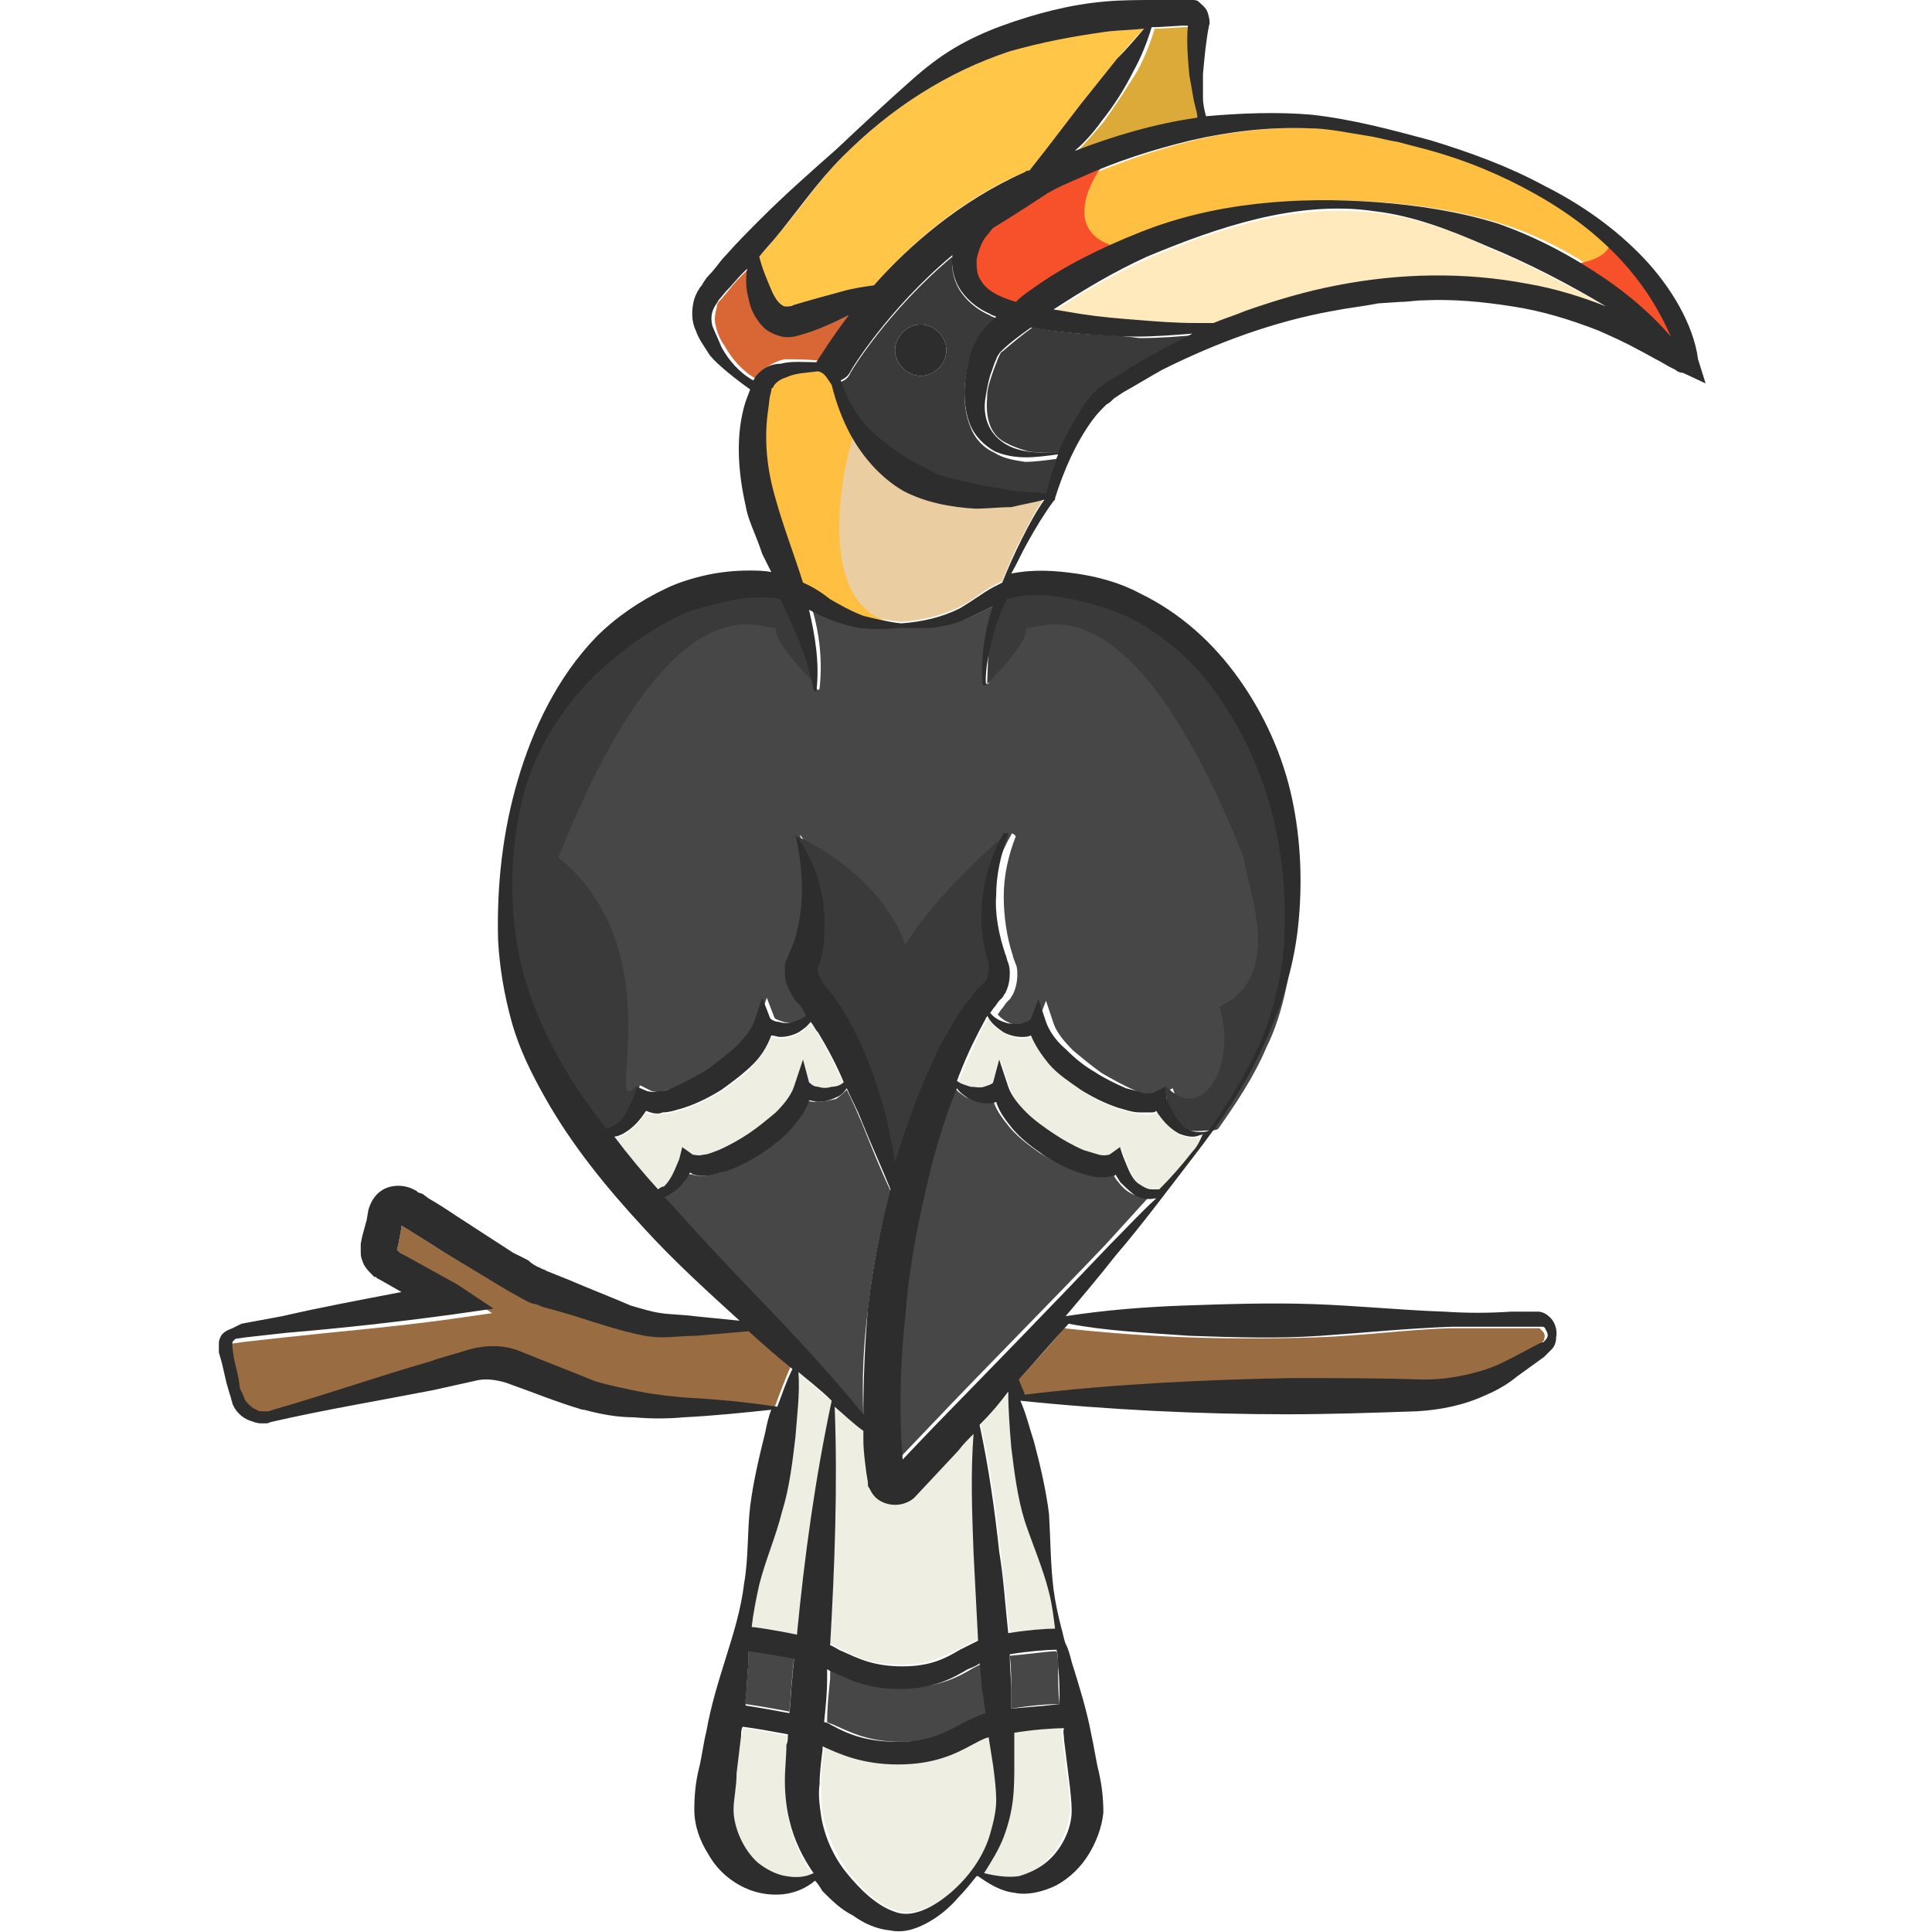 <?xml version="1.0" encoding="utf-8"?>
<!-- Generator: Adobe Illustrator 23.0.0, SVG Export Plug-In . SVG Version: 6.00 Build 0)  -->
<svg version="1.1" id="Layer_1" xmlns="http://www.w3.org/2000/svg" xmlns:xlink="http://www.w3.org/1999/xlink" x="0px" y="0px"
	 viewBox="0 0 128 128" 
width="128" height="128"
style="enable-background:new 0 0 128 128;" xml:space="preserve">
<style type="text/css">
	.st0{fill:#996C42;}
	.st1{fill:#474747;}
	.st2{fill:#EEEEE2;}
	.st3{fill:#E5B77A;}
	.st4{fill:#FFC648;}
	.st5{fill:#DBAA39;}
	.st6{fill:#D96736;}
	.st7{fill:#3A3A3A;}
	.st8{fill:#FFEABD;}
	.st9{fill:#EBCDA2;}
	.st10{fill:#FFBF40;}
	.st11{fill:#F7512B;}
	.st12{fill:#2D2D2D;}
</style>
<g>
	<path class="st0" d="M52.4,90.5c-1-0.8-1.9-1.7-2.9-2.5c-1.2,0.1-2.3,0.2-3.5,0.3c-0.8,0-1.4,0.1-2.3,0.1c-0.8,0-1.6-0.1-2.4-0.4
		c-1.4-0.4-2.8-0.8-4.3-1.3l-1.1-0.3l-0.5-0.2c-0.2-0.1-0.4-0.1-0.6-0.2c-0.4-0.2-0.8-0.3-1.1-0.6l-1-0.6L29,82.7
		c-0.6-0.4-1.3-0.8-1.9-1.2l-0.5-0.3l0,0.1l-0.2,1.1l-0.1,0.4l0.2,0.2l3.7,2.4l2.4,1.6l-2.8,0.4c-3.6,0.5-7.2,0.8-10.9,1.2l-2.7,0.3
		l-0.7,0.1c-0.1,0-0.2,0.1-0.2,0.2c0,0,0,0.1,0,0.1c0,0,0,0.1,0,0.1l0,0.2l0.1,0.7c0.1,0.4,0.2,0.9,0.3,1.3l0.1,0.7l0.1,0.3
		c0,0.1,0,0.2,0.1,0.3c0.1,0.3,0.4,0.6,0.8,0.7c0.2,0.1,0.4,0.1,0.5,0.1c0.1,0,0.2,0,0.3,0l0.3-0.1c3.5-0.9,7-2.1,10.4-3.2
		c0.9-0.3,1.7-0.5,2.6-0.8c1.1-0.3,2.2-0.2,3.3,0.1c1.7,0.7,3.4,1.3,5,2c1,0.3,2,0.5,3,0.7c1,0.2,2.1,0.3,3.1,0.4c2,0.1,4,0.3,6,0.5
		C51.7,92.2,52,91.4,52.4,90.5z"/>
	<path class="st1" d="M55.2,110.7c-0.1,0-0.2-0.1-0.2-0.1c0,0.2,0,0.4,0,0.6c-0.1,1-0.2,1.9-0.2,2.9c0.2,0.1,0.3,0.1,0.5,0.2
		c1.1,0.5,2.3,1.1,4.4,1.1c2,0,3.1-0.6,4.2-1.2c0.5-0.3,1-0.5,1.6-0.7c-0.1-0.4-0.1-0.8-0.2-1.3c-0.1-0.7-0.2-1.4-0.2-2
		c-0.2,0.1-0.4,0.2-0.6,0.3c-1,0.6-2.3,1.3-4.5,1.3C57.6,111.9,56.3,111.2,55.2,110.7z"/>
	<path class="st2" d="M63.5,96l-2.9,3.1c-0.3,0.3-0.8,0.5-1.3,0.5c-0.5,0-0.9-0.2-1.3-0.5c-0.2-0.2-0.3-0.4-0.4-0.6
		c0-0.1-0.1-0.2-0.1-0.3l0-0.1l-0.1-0.6c-0.1-0.7-0.2-1.4-0.2-2.2c0-0.2,0-0.4,0-0.6c-0.6-0.5-1.2-1.1-1.9-1.6
		c0.1,5.3,0,10.6-0.3,15.8c0.3,0.1,0.5,0.3,0.8,0.4c1,0.5,2,1,4,1c1.8,0,2.8-0.6,3.8-1.1c0.4-0.2,0.8-0.4,1.2-0.6
		c-0.1-1.9-0.2-3.8-0.3-5.8c-0.1-2.7-0.1-5.3,0-8C64.1,95.3,63.8,95.6,63.5,96z"/>
	<path class="st2" d="M52,118.1c0-0.9,0.1-1.6,0.1-2.4c0-0.2,0-0.5,0.1-0.7c-1-0.2-2.2-0.4-3-0.5c0,0.2,0,0.4-0.1,0.6l-0.3,2.5
		c-0.1,0.8-0.2,1.7-0.2,2.4c0,1.2,0.6,2.6,1.6,3.5c0.5,0.5,1.1,0.8,1.9,0.9c0.6,0.1,1.2,0.1,1.8-0.1c-0.8-1.1-1.3-2.3-1.6-3.5
		C52.1,119.9,52,119,52,118.1z"/>
	<path class="st2" d="M52.9,90.9c0,1.4-0.1,2.9-0.2,4.3c-0.2,1.7-0.4,3.3-0.9,5c-0.5,1.6-1.1,3.2-1.5,4.8c-0.2,0.9-0.4,1.9-0.5,2.8
		c0,0,0.1,0,0.1,0c0.1,0,1.5,0.2,2.9,0.5c0.6-5.2,1.3-10.4,2.3-15.5C54.3,92.2,53.6,91.6,52.9,90.9z"/>
	<path class="st3" d="M78.7,1.5C78.7,1.5,78.7,1.5,78.7,1.5C78.7,1.6,78.7,1.5,78.7,1.5z"/>
	<path class="st4" d="M51.8,20.2c0.1,0.1,0.2,0.1,0.3,0.1c0.1,0,0.2,0,0.5-0.1c1-0.3,2.1-0.6,3.2-0.9c0.7-0.2,1.4-0.3,2.1-0.4
		c2.3-2.6,5.7-5.7,10-7.5c0.1,0,0.2-0.1,0.3-0.1c0.4-0.5,0.7-0.9,1.1-1.4l2.3-3c0.8-1,1.6-2,2.4-3c0.6-0.7,1.2-1.4,1.8-2
		C74.9,2,74.1,2,73.3,2.1c-2.2,0.2-4.3,0.6-6.4,1.3c-2.1,0.7-4,1.6-5.9,2.8c-1.9,1.2-3.6,2.6-5.2,4.2c-1.6,1.6-2.8,3.5-4.3,5.2
		c-0.4,0.5-0.8,1-1.3,1.4c0.3,0.8,0.5,1.6,0.8,2.2C51.3,19.7,51.6,20.1,51.8,20.2z"/>
	<path class="st5" d="M73.1,8.1c-0.6,0.7-1.2,1.4-1.8,2c2.6-1.1,5.3-1.8,8.1-2.2c0.1,0-0.1-0.8-0.2-1.1c-0.2-0.6-0.3-1.1-0.3-1.7
		c-0.1-1.1-0.2-2.2-0.1-3.3l-0.4,0l-1.7,0.1c-0.1,0-0.1,0-0.2,0c-0.3,1-0.7,2-1.2,2.9C74.6,5.9,73.9,7,73.1,8.1z"/>
	<path class="st2" d="M66.1,119.2c0-0.8-0.1-1.5-0.2-2.3c-0.1-0.6-0.2-1.3-0.3-1.9c-0.3,0.1-0.7,0.3-1.1,0.5
		c-1.1,0.6-2.5,1.3-4.9,1.3c-2.5,0-3.9-0.7-5-1.2c0,0.1,0,0.1,0,0.2c-0.1,0.8-0.2,1.6-0.2,2.3c0,0.7,0,1.4,0.1,2.1
		c0.3,1.4,0.9,2.7,1.7,3.8c0.9,1.1,2,2.3,3.3,2.6c1.2,0.4,2.7-0.5,3.8-1.5c1.1-1,2-2.3,2.5-3.8C65.9,120.7,66,120,66.1,119.2z"/>
	<path class="st6" d="M54.3,23.9c0-0.1,0-0.1,0.1-0.2c0.1-0.1,0.8-1.3,2.1-3c0,0-0.1,0-0.1,0.1c-1,0.5-2.1,1-3.2,1.3
		c-0.3,0.1-0.8,0.2-1.2,0.1c-0.4-0.1-0.9-0.3-1.2-0.6c-0.7-0.6-0.9-1.3-1-1.9c-0.1-0.7-0.2-1.4-0.1-2c-0.1,0.1-0.2,0.2-0.3,0.3
		c-0.4,0.4-0.8,0.8-1.1,1.2l-0.5,0.6c-0.2,0.2-0.3,0.3-0.3,0.5c-0.1,0.4-0.2,0.8-0.1,1.2c0.1,0.5,0.3,1,0.6,1.4
		c0.5,0.9,1.2,1.7,2.1,2.2c0.1-0.1,0.1-0.2,0.2-0.3c0.5-0.6,1.2-0.9,1.7-1C52.7,23.8,53.5,23.8,54.3,23.9z"/>
	<path class="st2" d="M45.2,76.1l0.7,0.5c0.1,0,0.3,0.1,0.7,0c0.3-0.1,0.7-0.2,1-0.3c0.7-0.3,1.4-0.7,2-1.1c0.6-0.4,1.3-0.9,1.8-1.4
		c0.5-0.5,1-1.1,1.2-1.7l0.6-1.8l0.4,1.5c0,0.1,0.3,0.2,0.6,0.3c0.3,0.1,0.6,0,0.9,0c0.3,0,0.5-0.2,0.8-0.3
		c-0.5-1.1-1.1-2.2-1.7-3.3c-0.1-0.3-0.3-0.5-0.5-0.7c-0.2,0.3-0.5,0.5-0.8,0.7c-0.4,0.2-0.8,0.3-1.2,0.3c-0.2,0-0.4,0-0.6-0.1
		c-0.3,0.7-0.7,1.3-1.2,1.9c-0.6,0.7-1.4,1.2-2.1,1.7c-0.8,0.5-1.6,0.9-2.5,1.2c-0.4,0.1-0.9,0.3-1.4,0.3c-0.3,0-0.5,0-0.8,0
		c-0.1,0-0.2,0-0.3-0.1c-0.4,0.6-0.8,1.1-1.5,1.5c-0.2,0.1-0.4,0.1-0.6,0.2c0.9,1.2,1.9,2.3,2.9,3.5c0.2-0.1,0.3-0.2,0.4-0.3
		c0.5-0.4,0.7-1.1,1-1.8L45.2,76.1z"/>
	<path class="st1" d="M57.2,93.8c-0.1-2.4,0-4.7,0.3-7c0.3-2.7,0.8-5.3,1.5-7.9c-0.7-1.5-1.3-3-1.9-4.5c-0.3-0.7-0.6-1.4-1-2.2
		c-0.2,0.2-0.4,0.4-0.7,0.6C55,72.9,54.6,73,54.1,73c-0.2,0-0.4,0-0.6-0.1c-0.2,0.7-0.7,1.3-1.1,1.8c-0.6,0.7-1.3,1.2-2,1.7
		c-0.7,0.5-1.5,0.9-2.4,1.2c-0.4,0.1-0.9,0.3-1.4,0.3c-0.3,0-0.5,0-0.8-0.1c-0.1,0-0.2,0-0.2-0.1c-0.1,0.2-0.2,0.3-0.3,0.5
		c-0.3,0.3-0.6,0.6-1,0.9c-0.1,0.1-0.3,0.1-0.4,0.2c0.1,0.1,0.3,0.3,0.4,0.4c2.3,2.6,4.8,5.1,7.2,7.7C53.5,89.5,55.4,91.6,57.2,93.8
		z"/>
	<path class="st1" d="M52.5,111c0-0.4,0.1-0.8,0.1-1.2c-1.4-0.3-2.9-0.5-3-0.5c0,0,0,0,0,0c0,0.2,0,0.5,0,0.7
		c-0.1,0.8-0.1,1.7-0.2,2.5c0,0.1,0,0.3,0,0.4c0.7,0.1,1.9,0.3,2.9,0.5C52.4,112.6,52.4,111.8,52.5,111z"/>
	<path class="st7" d="M71.5,22.1c-1-0.1-2.1-0.2-3.1-0.4c-0.7,0.5-1.3,1-2,1.6c-0.1,0-0.2,0.3-0.3,0.5c-0.1,0.3-0.2,0.5-0.3,0.8
		c-0.2,0.6-0.4,1.1-0.4,1.7c-0.1,1.2,0.1,2.3,1,2.9c0.5,0.3,1,0.5,1.7,0.7c0.5,0.1,1.5,0.1,2.1,0.1c0.4-1,0.9-2,1.6-2.9
		c0.3-0.5,0.7-0.9,1.1-1.3c0.2-0.2,0.5-0.4,0.7-0.5l0.7-0.4c0.9-0.6,1.8-1.1,2.7-1.6c0.7-0.4,1.5-0.8,2.2-1.1
		c-1.2,0.1-2.4,0.2-3.7,0.2C74.1,22.2,72.8,22.2,71.5,22.1z"/>
	<path class="st8" d="M91.2,14.1c-2.6-0.3-5.2-0.1-7.8,0.5c-2.5,0.6-5,1.5-7.3,2.5c-2.2,1-4.3,2.2-6.2,3.5c0.6,0.1,1.2,0.2,1.8,0.3
		c1.3,0.2,2.5,0.3,3.8,0.4c1.3,0.1,2.5,0.2,3.8,0.2c0.4,0,0.8,0,1.2,0c0.7-0.3,1.4-0.6,2.1-0.8c2-0.7,4-1.3,6.1-1.7
		c4.1-0.8,8.4-0.9,12.6-0.1c1.8,0.3,3.7,0.9,5.4,1.6c-2.6-1.5-5.2-2.9-7.9-4C96.3,15.3,93.8,14.4,91.2,14.1z"/>
	<path class="st7" d="M65.9,30c-0.7-0.3-1.3-0.9-1.6-1.7c-0.3-0.7-0.4-1.5-0.4-2.2c0-0.7,0.1-1.4,0.3-2.1c0.1-0.3,0.2-0.7,0.3-1
		c0.2-0.3,0.3-0.7,0.7-1.1c0.3-0.3,0.6-0.5,0.8-0.8c-0.1-0.1-0.3-0.1-0.4-0.2c-0.7-0.3-1.4-0.8-1.9-1.5c-0.5-0.7-0.7-1.6-0.6-2.4
		c-4.3,3.6-6.8,7.7-6.8,7.8c-0.1,0.2-0.3,0.4-0.6,0.5c0.3,1.1,0.8,2.1,1.6,2.9c1,1.1,2.1,2,3.4,2.6c0.3,0.1,0.6,0.3,1,0.5
		c0.3,0.2,0.7,0.2,1,0.4c0.7,0.3,1.4,0.4,2.1,0.5c0.4,0.1,0.7,0.1,1.1,0.2l1.1,0.2c0.8,0,1.5,0.1,2.3,0.2c0.2-0.8,0.4-1.6,0.7-2.4
		c-0.7,0.1-1.5,0.2-2.1,0.2C67.3,30.5,66.5,30.4,65.9,30z M61,24.9c-0.9,0-1.7-0.8-1.7-1.7c0-0.9,0.8-1.7,1.7-1.7s1.7,0.8,1.7,1.7
		C62.7,24.1,61.9,24.9,61,24.9z"/>
	<path class="st9" d="M64.6,33.5c-1.6-0.1-3.3-0.4-4.8-1.2c-1.5-0.8-2.7-2.1-3.4-3.6c-0.6-1.1-1-2.2-1.3-3.4
		c-0.4-0.6-0.5-0.8-0.9-0.9c-0.7,0-1.5,0.1-2.1,0.4c-0.5,0.2-0.8,0.4-0.9,0.7c0,0.1,0,0.1-0.1,0.2L51,26.2L50.9,27
		c-0.4,2-0.1,4,0.5,6c0.5,1.8,1.2,3.6,1.8,5.5c0.7,0.3,1.2,0.7,1.8,1.1c0.7,0.5,1.4,0.9,2.2,1.1c0.8,0.3,1.7,0.4,2.5,0.5
		c1.4-0.1,2.7-0.4,3.9-1c0.6-0.3,1.1-0.7,1.7-1.1c0.3-0.2,0.7-0.4,1.1-0.6c0.4-1,0.8-2,1.3-2.9c0.5-1,1-1.9,1.6-2.8
		c-0.7,0.2-1.5,0.4-2.2,0.5C66.2,33.5,65.4,33.6,64.6,33.5z"/>
	<path class="st2" d="M67.1,116.9c0,0.8,0,1.6-0.1,2.4c-0.1,0.8-0.3,1.6-0.6,2.4c-0.3,0.9-0.8,1.7-1.3,2.4c0,0,0,0,0,0l0,0
		c0.8,0.2,1.6,0.3,2.3,0.2c0.7-0.1,1.3-0.4,1.8-0.9c1-0.9,1.6-2.3,1.7-3.4c0-0.6-0.1-1.5-0.2-2.3l-0.3-2.4c0-0.3-0.1-0.6-0.1-0.9
		c-0.8,0.1-2.2,0.2-3.3,0.3C67.1,115.5,67.1,116.2,67.1,116.9z"/>
	<path class="st10" d="M56.7,28.5C56.7,28.5,56.6,28.5,56.7,28.5c-0.6,1.1-3.2,11.7,2.6,12.8c-4-0.7-6.6-2.2-6.7-2.4
		c-0.1-0.2-3.1-8.4-2.8-10.9s1-3.4,2-3.5c1-0.1,3.2-0.5,3.2-0.5c0.1,0.1,1.3,3.4,1.3,3.4L56.7,28.5z"/>
	<path class="st10" d="M102,12.9c-2.3-1.3-4.8-2.3-7.3-3l-1.9-0.5c-0.6-0.1-1.3-0.3-2-0.4c-1.3-0.2-2.6-0.5-3.9-0.5
		c-2.6-0.1-5.3,0.2-7.8,0.8c-2.5,0.6-5,1.5-7.4,2.5c-0.7,0.3-1.4,0.7-2.1,1c-0.9,0.6-2.7,1.7-3.6,2.3c-0.2,0.2-0.4,0.4-0.5,0.6
		c-0.3,0.5-0.5,1-0.6,1.5c-0.1,0.5,0,1,0.3,1.4c0.4,0.7,1.4,1.1,2.3,1.4c0.3-0.3,0.7-0.5,1-0.8c2.2-1.6,4.6-2.8,7.2-3.8
		c2.5-1,5.2-1.6,7.8-1.9c2.7-0.3,5.3-0.3,8-0.1c2.7,0.2,5.3,0.6,7.9,1.4c2.6,0.8,5,2.1,7.2,3.7c1.6,1.1,3.1,2.4,4.4,3.8
		c-0.7-1.6-1.6-3.2-2.8-4.5C106.4,15.8,104.3,14.2,102,12.9z"/>
	<path class="st1" d="M67,112.1c0,0.4,0,0.7,0,1.1c1.2-0.2,2.4-0.3,3.2-0.3c0,0,0,0,0,0c-0.1-0.8-0.1-1.7-0.1-2.5c0-0.3,0-0.7-0.1-1
		c-0.6,0-1.9,0.2-3.1,0.3C67,110.5,67,111.3,67,112.1z"/>
	<path class="st11" d="M103.5,17.6c0,0,4-0.2,3-2.2c2.5,2.2,5.1,6.5,5.4,8c-2-1.2-4.8-3.6-5.8-4.2C105.1,18.8,103.5,17.6,103.5,17.6
		z"/>
	<path class="st11" d="M73.3,10.7c-0.3,0.1-4.3,5.6,2.4,5.9c-4.3,2-7.3,4.2-7.6,4.2c-0.2,0.1-2.8-0.6-3.6-2.3s2.3-5.8,3.1-5.9
		C68.4,12.6,73.3,10.7,73.3,10.7z"/>
	<path class="st2" d="M67.1,95.9c-0.1-1.2-0.2-2.4-0.2-3.7c-0.6,0.7-1.3,1.4-1.9,2.2c0.6,2.8,1,5.6,1.3,8.4c0.2,1.8,0.4,3.6,0.6,5.4
		c1.2-0.2,2.5-0.3,3.1-0.3c-0.1-0.8-0.2-1.6-0.4-2.4c-0.4-1.6-1-3.2-1.5-4.8C67.5,99.2,67.3,97.5,67.1,95.9z"/>
	<path class="st0" d="M67.4,91.5c0.1,0.3,0.3,0.7,0.4,1c5.7-0.7,12.1-1,17.7-1.1c2.9,0,5.8,0,8.7,0.1c1.3,0,2.7-0.2,3.9-0.6
		c0.6-0.2,1.3-0.5,1.9-0.8l1.9-1l0.2-0.1c0,0,0.1,0,0.1-0.1c0.1-0.1,0.1-0.1,0.1-0.2c0.1-0.2,0-0.4-0.1-0.5
		c-0.1-0.1-0.1-0.1-0.2-0.2c-0.1,0-0.1,0-0.2,0l-0.3,0l-1.1,0c-1.5,0-2.9,0-4.4,0c-2.9,0.1-5.8,0.5-8.7,0.6c-2.9,0.1-5.8,0.1-8.7,0
		c-2.7-0.1-5.4-0.3-8.1-0.6C69.6,89.1,68.5,90.3,67.4,91.5z"/>
	<path class="st1" d="M75,79.1c-0.4-0.2-0.7-0.5-1-0.9c-0.1-0.1-0.2-0.3-0.3-0.5c-0.1,0-0.2,0.1-0.2,0.1C73.2,78,73,78,72.7,77.9
		c-0.5,0-0.9-0.2-1.4-0.3c-0.9-0.3-1.6-0.7-2.4-1.2c-0.7-0.5-1.4-1-2-1.7c-0.4-0.5-0.9-1.1-1.1-1.8c-0.2,0-0.4,0.1-0.6,0.1
		c-0.4,0-0.8-0.1-1.2-0.3c-0.3-0.2-0.6-0.4-0.8-0.7c-0.8,2.2-1.5,4.6-2.1,6.9c-0.6,2.6-1,5.3-1.3,8c-0.3,2.7-0.3,5.4-0.3,8.1
		c0,0.5,0.1,1.1,0.1,1.6l2.1-2.2c3.8-4,7.7-7.9,11.6-12c1-1.1,2-2.2,3-3.3c0,0-0.1,0-0.1,0C75.9,79.4,75.4,79.3,75,79.1z"/>
	<path class="st1" d="M66,42c-0.3,1-0.5,2.1-0.5,3.2c0,0.1,0,0.1-0.1,0.1c0,0-0.1,0-0.1-0.1c-0.1-1.1,0-2.2,0.2-3.3
		c0.1-0.7,0.3-1.3,0.5-1.9c0,0-0.1,0-0.1,0.1c-0.6,0.3-1.2,0.6-1.9,0.9c-0.7,0.3-1.4,0.4-2.1,0.5c-0.4,0-0.7,0-1.1,0l-1,0
		c-0.9,0.1-1.8,0.1-2.7,0c-0.9-0.1-1.8-0.4-2.7-0.9c-0.2-0.1-0.4-0.2-0.6-0.3c0.5,1.7,0.7,3.5,0.5,5.3c0,0.1-0.1,0.1-0.1,0.1
		c0,0-0.1,0-0.1-0.1c-0.5-2.1-1.3-4-2.2-6c-0.7-0.1-1.4-0.1-2.2-0.1c-0.4,0.1-0.8,0.1-1.2,0.2c-0.4,0.1-0.8,0.2-1.2,0.3
		c-0.8,0.2-1.6,0.4-2.3,0.8c-1.5,0.7-2.9,1.6-4.1,2.7c-2.5,2.2-4.7,5-5.8,8.3c-1.1,3.3-1.3,6.9-0.7,10.3c0.6,3.4,1.9,6.5,3.7,9.4
		c0.7,1.1,1.5,2.2,2.3,3.2c0.2-0.1,0.4-0.2,0.6-0.3c0.5-0.4,0.9-1.2,1.2-1.9l0.2-0.6l0.8,0.4c0.1,0,0.4,0.1,0.7,0
		c0.3-0.1,0.7-0.2,1.1-0.3c0.7-0.3,1.5-0.7,2.1-1.1c0.7-0.4,1.3-0.9,1.9-1.5c0.6-0.5,1.1-1.2,1.3-1.8l0.5-1.5l0.5,1.3
		c0,0.1,0.3,0.2,0.6,0.3c0.3,0.1,0.6,0,0.9,0c0.3-0.1,0.6-0.2,0.9-0.4c-0.1-0.1-0.1-0.2-0.1-0.2c-0.1-0.2-0.3-0.4-0.4-0.6l-0.2-0.2
		c-0.1-0.1-0.1-0.2-0.2-0.3c-0.1-0.2-0.2-0.4-0.3-0.6c-0.1-0.4-0.2-0.8-0.2-1.2c0-0.2,0-0.4,0.1-0.6c0-0.2,0.1-0.4,0.2-0.5
		c0.2-0.5,0.3-1,0.5-1.4c0.5-2,0.4-4.2-0.1-6.4c1.4,1.8,2.1,4.2,1.9,6.7c0,0.6-0.2,1.2-0.3,1.8c-0.1,0.2-0.1,0.2-0.1,0.3
		c0,0.1,0,0.1,0,0.2c0,0.1,0,0.3,0.1,0.4c0,0.1,0.1,0.1,0.1,0.2c0,0,0,0.1,0.1,0.1l0.1,0.1c0.2,0.2,0.4,0.5,0.6,0.7
		c0.4,0.5,0.7,1,1,1.5c1.2,2,2,4.2,2.6,6.4c0.3,1.1,0.5,2.3,0.7,3.4c0.7-2.3,1.5-4.5,2.5-6.7c0.6-1.3,1.3-2.5,2.1-3.7
		c0.2-0.3,0.4-0.6,0.7-0.9c0.1-0.1,0.2-0.3,0.4-0.4l0.2-0.2c0,0,0.1-0.1,0.1-0.1c0.1-0.2,0.2-0.4,0.2-0.7c0-0.1,0-0.2,0-0.4
		c0-0.1-0.1-0.2-0.1-0.4c-0.8-2.8-0.3-5.9,1.1-8.3c0-0.1,0.1-0.1,0.2,0c0,0,0.1,0.1,0.1,0.1c-0.5,1.3-0.8,2.6-0.8,4
		c0,1.3,0.2,2.7,0.6,3.9c0,0.1,0.1,0.3,0.2,0.6c0.1,0.2,0.1,0.4,0.1,0.7c0,0.4-0.1,0.9-0.3,1.3c-0.1,0.1-0.1,0.2-0.2,0.3l-0.2,0.2
		c-0.1,0.1-0.2,0.3-0.3,0.4c-0.1,0.1-0.2,0.3-0.3,0.4c0.3,0.4,0.8,0.6,1.2,0.7c0.3,0.1,0.6,0.1,0.9,0c0.3,0,0.6-0.2,0.6-0.3l0.5-1.3
		l0.5,1.5c0.2,0.6,0.7,1.2,1.3,1.8c0.6,0.5,1.2,1,1.9,1.5c0.7,0.4,1.4,0.8,2.1,1.1c0.4,0.2,0.7,0.3,1.1,0.3c0.3,0.1,0.6,0,0.7,0
		l0.8-0.4l0.2,0.6c0.3,0.7,0.6,1.5,1.2,1.9c0.3,0.2,0.6,0.3,1,0.3c0.2,0,0.4,0,0.6-0.1c1.2-1.7,2.4-3.5,3.2-5.4
		c0.6-1.2,1-2.5,1.3-3.9c0.3-1.3,0.4-2.7,0.5-4c0.1-2.7-0.2-5.4-0.9-8c-0.7-2.6-1.8-5-3.3-7.2c-1.5-2.2-3.5-4-5.7-5.3
		c-1.2-0.6-2.3-1.1-3.7-1.3c-1.3-0.3-2.7-0.4-3.9-0.3c-0.3,0-0.5,0.1-0.8,0.2C66.5,40.4,66.2,41.2,66,42z"/>
	<path class="st2" d="M78.2,75.2c-0.7-0.4-1.1-0.9-1.5-1.5c-0.1,0-0.2,0.1-0.3,0.1c-0.3,0.1-0.6,0.1-0.8,0c-0.5,0-1-0.2-1.4-0.3
		c-0.9-0.3-1.7-0.7-2.5-1.2c-0.7-0.5-1.5-1.1-2.1-1.7c-0.5-0.5-0.9-1.1-1.2-1.9c-0.2,0-0.4,0.1-0.6,0.1c-0.4,0-0.8-0.1-1.2-0.3
		c-0.4-0.2-0.7-0.4-0.9-0.8c-0.1-0.1-0.1-0.2-0.2-0.3c0,0.1-0.1,0.1-0.1,0.2c-0.7,1.2-1.2,2.4-1.7,3.6c-0.1,0.2-0.1,0.3-0.2,0.5
		c0.3,0.2,0.6,0.4,0.9,0.4c0.3,0.1,0.6,0.1,0.9,0c0.3,0,0.5-0.2,0.6-0.3l0.4-1.5l0.6,1.8c0.2,0.6,0.7,1.2,1.2,1.7
		c0.6,0.5,1.2,1,1.8,1.4c0.6,0.4,1.3,0.8,2,1.1c0.3,0.1,0.7,0.3,1,0.3c0.3,0.1,0.6,0,0.7,0l0.7-0.5l0.2,0.6c0.3,0.7,0.5,1.3,1,1.8
		c0.2,0.2,0.5,0.4,0.9,0.4c0.2,0,0.3,0,0.5,0c0.7-0.8,1.5-1.7,2.2-2.5c0.3-0.4,0.6-0.7,0.9-1.1c-0.1,0-0.1,0.1-0.2,0.1
		C79.2,75.4,78.7,75.4,78.2,75.2z"/>
	<path class="st7" d="M65.4,45.3c0,0,2.7-2.6,2.6-3.7c1.1,0.1,6.9-3.6,14.4,15.2c0.2,2,2.8,7.8-1.6,9.9c1.2,3.9-1.2,7.9-3.6,5.2
		c0,1.2,0.6,2.6,1.3,2.9c0.7,0.3,2,0,2,0s4.3-7.2,4.5-8.8c0.2-1.6,1.9-6.7,0.3-12s-4.1-11.6-7.9-12.9s-8.1-2.6-9.6-2.4
		c-1.5,0.1-1.5,0.8-1.5,0.8l-0.8,3.2L65.4,45.3z"/>
	<path class="st7" d="M54,45.3c0,0-2.7-2.6-2.6-3.7c-1.1,0.1-6.9-3.6-14.4,15.2c7.8,6.4,2.8,17.8,5.2,15.1c0,1.2-0.6,2.6-1.3,2.9
		c-0.7,0.3-2,0-2,0s-4.3-7.2-4.5-8.8c-0.2-1.6-1.9-6.7-0.3-12s4.1-11.6,7.9-12.9s8.1-2.6,9.6-2.4s1.5,0.8,1.5,0.8l0.8,3.2L54,45.3z"
		/>
	<path class="st7" d="M52.8,55.4c0,0,5.4,2.3,7.2,7.2c1.9-3.3,6.6-7.3,6.6-7.3s-1.4,3.8-1.2,5.8c0.3,2,0.9,4,0.9,4
		s-5.2,9.6-5.7,12.3c-0.6,0.6-0.9,1.4-0.9,1.4s-2.3-8.4-4.1-9.9c-1.9-1.5-2.5-5.2-2.4-5.4c0-0.2,1.1-3.7,0.7-4.7
		C53.4,57.9,52.8,55.4,52.8,55.4z"/>
	<path class="st12" d="M61,21.5c-0.9,0-1.7,0.8-1.7,1.7c0,0.9,0.8,1.7,1.7,1.7s1.7-0.8,1.7-1.7C62.7,22.3,61.9,21.5,61,21.5z"/>
	<path class="st12" d="M108.9,17.1c-1.9-2-4.2-3.6-6.6-4.8c-2.4-1.3-4.9-2.2-7.5-3c-2.6-0.7-5.2-1.4-7.9-1.7c-2.3-0.2-4.7-0.1-7,0.1
		c-0.1-0.4-0.2-0.8-0.2-1.2c0-0.5,0-1.1,0-1.6c0.1-1.1,0.2-2.2,0.4-3.2c0.1-0.2,0-0.6-0.1-0.9c-0.1-0.3-0.4-0.5-0.6-0.7
		c-0.1-0.1-0.3-0.1-0.4-0.1c-0.1,0-0.2,0-0.2,0l-0.1,0l-0.4,0l-1.7,0c-1.1,0-2.3,0-3.4,0.1c-2.3,0.2-4.6,0.8-6.8,1.6
		c-1.1,0.4-2.2,0.9-3.2,1.5c-1,0.6-1.9,1.3-2.8,2.1c-1.7,1.5-3.4,3.1-5,4.6c-1.7,1.5-3.4,3-5,4.6c-0.8,0.8-1.6,1.6-2.3,2.4
		c-0.4,0.4-0.7,0.9-1.1,1.3c-0.2,0.2-0.4,0.5-0.5,0.7c-0.2,0.2-0.4,0.6-0.5,0.9c-0.2,0.7-0.2,1.5,0.1,2.1c0.2,0.6,0.6,1.1,0.9,1.6
		c0.7,0.9,2.7,2.3,2.7,2.3l-0.3,0.8c-0.7,2.2-0.5,4.7,0,6.9c0.1,0.6,0.3,1.1,0.5,1.6c0.2,0.5,0.4,1,0.6,1.6c0.2,0.4,0.4,0.8,0.6,1.2
		c-0.5-0.1-1-0.1-1.5-0.1c-0.9,0-1.9,0.1-2.8,0.3c-0.9,0.2-1.9,0.5-2.7,0.9c-1.7,0.8-3.3,1.9-4.6,3.2c-2.6,2.7-4.2,6.1-5.2,9.5
		c-1,3.4-1.4,7-1.3,10.6c0.1,1.8,0.4,3.6,0.9,5.4c0.5,1.8,1.3,3.4,2.2,5c1.8,3.2,4.1,6,6.5,8.6c2,2.2,4.2,4.2,6.4,6.2
		c-1-0.1-2-0.2-3-0.3c-0.7-0.1-1.5-0.1-2.2-0.2c-0.7-0.1-1.3-0.3-2-0.5c-1.4-0.6-2.7-1.1-4.1-1.7l-1-0.4l-0.5-0.2
		c-0.1-0.1-0.3-0.1-0.4-0.2c-0.3-0.1-0.6-0.3-0.8-0.5L34,83l-3.7-2.4c-0.6-0.4-1.2-0.8-1.9-1.2L28,79.1L27.7,79
		c-0.1-0.1-0.1-0.1-0.3-0.2c-0.8-0.4-1.8-0.3-2.4,0.3c-0.3,0.3-0.5,0.7-0.6,1.1l-0.1,0.6L24,81.9l-0.1,0.5l0,0.2c0,0.1,0,0.2,0,0.3
		c0,0.2,0,0.4,0.1,0.6c0.1,0.4,0.4,0.7,0.7,1l0.1,0.1l0.1,0l0.1,0.1l0.2,0.1l1.4,0.8c-2.6,0.5-5.3,1-7.9,1.6l-2.7,0.5L15.4,88
		c-0.3,0.1-0.7,0.3-0.8,0.6c-0.1,0.2-0.1,0.3-0.1,0.5c0,0.1,0,0.2,0,0.3l0,0.2l0.2,0.7l0.3,1.3l0.2,0.7l0.1,0.3
		c0,0.1,0.1,0.3,0.1,0.4c0.2,0.5,0.6,0.9,1.1,1.1c0.3,0.1,0.5,0.2,0.8,0.2c0.1,0,0.3,0,0.4,0l0.3-0.1c3.5-0.8,7.1-1.4,10.7-2.1
		c0.9-0.2,1.8-0.4,2.7-0.6c0.7-0.2,1.4-0.1,2.1,0.1c1.7,0.6,3.4,1.3,5.1,1.8l0.1,0l0,0c1.1,0.3,2.2,0.5,3.3,0.5
		c1.1,0.1,2.2,0.1,3.3,0c2-0.1,3.9-0.3,5.8-0.5c-0.2,0.5-0.3,1-0.4,1.5c-0.4,1.6-0.8,3.3-1,4.9c-0.2,1.7-0.1,3.4-0.4,5.1
		c-0.2,1.7-0.7,3.3-1.2,4.9c-0.5,1.6-1,3.2-1.3,4.9c-0.2,0.8-0.3,1.7-0.5,2.5c-0.2,0.8-0.3,1.7-0.3,2.7c0,1.1,0.4,2.1,0.9,2.9
		c0.5,0.9,1.2,1.6,2.1,2.1c0.9,0.5,1.9,0.7,2.9,0.6c0.8-0.1,1.5-0.4,2.1-0.9c0.2,0.2,0.3,0.4,0.5,0.7c0.6,0.6,1.2,1.2,2,1.6
		c0.7,0.5,1.5,0.9,2.5,1c1,0.2,1.9-0.2,2.6-0.6c0.7-0.4,1.4-1,1.9-1.6c0.4-0.4,0.8-0.9,1.2-1.4c0,0,0.1,0,0.1,0
		c0.7,0.5,1.5,1,2.4,1.1c0.9,0.2,2-0.1,2.8-0.5c0.9-0.5,1.6-1.2,2.1-2c0.5-0.8,0.9-1.8,1-2.8c0-1-0.1-1.8-0.3-2.7
		c-0.2-0.8-0.3-1.6-0.5-2.5c-0.3-1.6-0.8-3.2-1.3-4.8c-0.1-0.4-0.2-0.8-0.4-1.2c-0.1-0.2-0.2-0.8-0.3-1.1c-0.2-0.8-0.4-1.7-0.5-2.5
		c-0.2-1.6-0.2-3.3-0.3-5c-0.2-1.6-0.6-3.3-1-4.8c-0.3-0.9-0.5-1.8-0.9-2.7c5.7,0.6,12,0.9,17.6,0.9c2.9,0,5.8-0.1,8.7-0.2
		c1.6-0.1,3.1-0.4,4.6-1.1c0.7-0.3,1.4-0.7,2-1.2l1.8-1.3l0.2-0.2c0.1-0.1,0.2-0.2,0.3-0.3c0.2-0.2,0.3-0.5,0.3-0.8
		c0.1-0.5-0.1-1.1-0.5-1.4c-0.2-0.2-0.5-0.3-0.7-0.3c-0.1,0-0.3,0-0.4,0l-0.3,0l-1.1,0c-1.5,0.1-2.9,0.1-4.4,0
		c-2.9-0.1-5.8-0.4-8.7-0.5c-2.9-0.1-5.8,0-8.7,0.1c-2.6,0.1-5.1,0.3-7.7,0.7c1.1-1.3,2.2-2.6,3.3-4c1.8-2.1,3.5-4.4,5.2-6.6
		c1.7-2.2,3.3-4.5,4.5-7.1c1.2-2.5,2.1-5.3,2.4-8.1c0.3-2.8,0.2-5.7-0.4-8.5c-0.6-2.8-1.8-5.5-3.5-7.9c-1.7-2.4-3.9-4.4-6.6-5.7
		c-1.3-0.7-2.8-1.1-4.2-1.3c-1.4-0.2-2.8-0.3-4.3,0c0.4-0.7,0.7-1.4,1.1-2.1c0.5-0.9,1.1-1.9,1.7-2.7l0.1-0.1l0-0.1
		c0.6-1.9,1.4-3.7,2.5-5.2c0.3-0.4,0.6-0.7,0.9-1c0.2-0.1,0.3-0.2,0.5-0.4l0.6-0.4c0.9-0.5,1.7-1,2.6-1.5c3.6-1.8,7.4-3.2,11.3-3.9
		c1-0.2,2-0.3,3-0.5l1.5-0.1c0.5,0,1-0.1,1.5-0.1c2-0.1,4,0.1,5.9,0.4c2,0.3,3.9,0.9,5.7,1.6c0.9,0.4,1.8,0.8,2.7,1.3
		c0.4,0.2,0.9,0.5,1.3,0.7l0.7,0.4l0.4,0.2c0.1,0.1,0.3,0.2,0.5,0.2l1.5,0.7l-0.5-1.6C112.2,21.5,110.7,19,108.9,17.1z M78.7,1.5
		C78.7,1.5,78.7,1.6,78.7,1.5C78.7,1.5,78.7,1.5,78.7,1.5z M76.6,1.8l1.7-0.1l0.4,0c-0.1,1.1,0,2.2,0.1,3.3c0.1,0.6,0.2,1.1,0.3,1.7
		c0.1,0.4,0.3,1.1,0.2,1.1c-2.8,0.4-5.5,1.2-8.1,2.2c0.7-0.6,1.3-1.3,1.8-2c0.8-1,1.5-2.1,2.1-3.3c0.5-0.9,0.9-1.9,1.2-2.9
		C76.4,1.8,76.5,1.8,76.6,1.8z M51.5,15.6c1.4-1.7,2.7-3.6,4.3-5.2c1.6-1.6,3.3-3,5.2-4.2c1.9-1.2,3.8-2.1,5.9-2.8
		c2.1-0.6,4.2-1,6.4-1.3C74.1,2,74.9,2,75.8,1.9c-0.6,0.7-1.2,1.4-1.8,2c-0.8,1-1.6,2-2.4,3l-2.3,3c-0.4,0.5-0.7,0.9-1.1,1.4
		c-0.1,0-0.2,0-0.3,0.1c-4.3,1.9-7.7,4.9-10,7.5c-0.7,0.1-1.4,0.2-2.1,0.4c-1.1,0.3-2.2,0.6-3.2,0.9c-0.2,0.1-0.3,0.1-0.5,0.1
		c-0.1,0-0.2,0-0.3-0.1c-0.2-0.1-0.5-0.5-0.7-1c-0.3-0.7-0.6-1.4-0.8-2.2C50.7,16.5,51.1,16.1,51.5,15.6z M50.1,24.9
		C50,25,50,25.1,49.9,25.2c-0.9-0.5-1.6-1.3-2.1-2.2c-0.2-0.5-0.4-0.9-0.6-1.4c-0.1-0.4-0.1-0.8,0.1-1.2c0.1-0.2,0.2-0.3,0.3-0.5
		l0.5-0.6c0.4-0.4,0.7-0.8,1.1-1.2c0.1-0.1,0.2-0.2,0.3-0.3c-0.1,0.6-0.1,1.3,0.1,2c0.1,0.6,0.4,1.3,1,1.9c0.3,0.3,0.8,0.5,1.2,0.6
		c0.4,0.1,0.9,0,1.2-0.1c1.1-0.3,2.2-0.8,3.2-1.3c0,0,0.1,0,0.1-0.1c-1.3,1.7-2,2.9-2.1,3c0,0.1-0.1,0.1-0.1,0.2
		c-0.8,0-1.6-0.1-2.4,0.1C51.2,24.1,50.6,24.3,50.1,24.9z M43.6,78.8c-1-1.1-2-2.3-2.9-3.5c0.2,0,0.4-0.1,0.6-0.2
		c0.7-0.4,1.1-0.9,1.5-1.5c0.1,0,0.2,0.1,0.3,0.1c0.3,0.1,0.6,0.1,0.8,0c0.5,0,1-0.2,1.4-0.3c0.9-0.3,1.7-0.7,2.5-1.2
		c0.7-0.5,1.5-1.1,2.1-1.7c0.5-0.5,0.9-1.1,1.2-1.9c0.2,0,0.4,0.1,0.6,0.1c0.4,0,0.8-0.1,1.2-0.3c0.3-0.2,0.6-0.4,0.8-0.7
		c0.2,0.2,0.3,0.5,0.5,0.7c0.6,1,1.2,2.1,1.7,3.3c-0.2,0.2-0.5,0.3-0.8,0.3c-0.3,0.1-0.6,0.1-0.9,0c-0.3,0-0.5-0.2-0.6-0.3l-0.4-1.5
		l-0.6,1.8c-0.2,0.6-0.7,1.2-1.2,1.7c-0.6,0.5-1.2,1-1.8,1.4c-0.6,0.4-1.3,0.8-2,1.1c-0.3,0.1-0.7,0.3-1,0.3c-0.3,0.1-0.6,0-0.7,0
		l-0.7-0.5L45,76.8c-0.3,0.7-0.5,1.3-1,1.8C43.9,78.6,43.7,78.7,43.6,78.8z M44.4,79.7c-0.1-0.1-0.3-0.3-0.4-0.4
		c0.1,0,0.3-0.1,0.4-0.2c0.4-0.2,0.7-0.5,1-0.9c0.1-0.1,0.2-0.3,0.3-0.5c0.1,0,0.2,0.1,0.2,0.1c0.3,0.1,0.6,0.1,0.8,0.1
		c0.5,0,0.9-0.2,1.4-0.3c0.9-0.3,1.6-0.7,2.4-1.2c0.7-0.5,1.4-1,2-1.7c0.4-0.5,0.9-1.1,1.1-1.8c0.2,0,0.4,0.1,0.6,0.1
		c0.4,0,0.8-0.1,1.2-0.3c0.3-0.1,0.5-0.3,0.7-0.6c0.3,0.7,0.7,1.4,1,2.2c0.6,1.5,1.3,3,1.9,4.5c-0.7,2.6-1.2,5.3-1.5,7.9
		c-0.2,2.3-0.3,4.7-0.3,7c-1.8-2.2-3.7-4.3-5.7-6.4C49.2,84.9,46.7,82.3,44.4,79.7z M64.5,102.9c0.1,1.9,0.2,3.8,0.3,5.8
		c-0.4,0.2-0.8,0.4-1.2,0.6c-1,0.6-2,1.1-3.8,1.1c-1.9,0-2.9-0.5-4-1c-0.3-0.1-0.5-0.3-0.8-0.4c0.3-5.3,0.5-10.5,0.3-15.8
		c0.6,0.5,1.2,1.1,1.9,1.6c0,0.2,0,0.4,0,0.6c0,0.7,0.1,1.4,0.2,2.2l0.1,0.6l0,0.1c0,0.1,0,0.2,0.1,0.3c0.1,0.2,0.2,0.4,0.4,0.6
		c0.3,0.3,0.8,0.5,1.3,0.5c0.5,0,1-0.2,1.3-0.5l2.9-3.1c0.3-0.4,0.6-0.7,1-1.1C64.3,97.6,64.4,100.2,64.5,102.9z M64.9,110.2
		c0.1,0.7,0.1,1.4,0.2,2c0.1,0.4,0.1,0.8,0.2,1.3c-0.6,0.2-1,0.4-1.6,0.7c-1.1,0.6-2.2,1.2-4.2,1.2c-2.1,0-3.3-0.5-4.4-1.1
		c-0.2-0.1-0.3-0.2-0.5-0.2c0.1-1,0.2-1.9,0.2-2.9c0-0.2,0-0.4,0-0.6c0.1,0,0.1,0.1,0.2,0.1c1.1,0.5,2.4,1.2,4.6,1.2
		c2.2,0,3.5-0.7,4.5-1.3C64.6,110.4,64.8,110.3,64.9,110.2z M45.5,92.6c-1.1-0.1-2.1-0.2-3.1-0.4c-1-0.2-2-0.4-3-0.7
		c-1.7-0.7-3.3-1.3-5-2c-1-0.4-2.2-0.4-3.3-0.1c-0.9,0.3-1.8,0.5-2.6,0.8c-3.5,1-6.9,2.2-10.4,3.2l-0.3,0.1c-0.1,0-0.2,0-0.3,0
		c-0.2,0-0.4,0-0.5-0.1c-0.3-0.1-0.6-0.4-0.8-0.7c0-0.1-0.1-0.2-0.1-0.3L15.9,92l-0.1-0.7c-0.1-0.4-0.2-0.9-0.3-1.3l-0.1-0.7l0-0.2
		c0,0,0-0.1,0-0.1c0-0.1,0-0.1,0-0.1c0.1-0.1,0.1-0.1,0.2-0.2l0.7-0.1l2.7-0.3c3.6-0.3,7.2-0.7,10.9-1.2l2.8-0.4l-2.4-1.6L26.5,83
		l-0.2-0.2l0.1-0.4l0.2-1.1l0-0.1l0.5,0.3c0.6,0.4,1.3,0.8,1.9,1.2l3.8,2.3l1,0.6c0.4,0.2,0.7,0.4,1.1,0.6c0.2,0.1,0.4,0.2,0.6,0.2
		l0.5,0.2l1.1,0.3c1.4,0.4,2.8,0.9,4.3,1.3c0.8,0.2,1.6,0.4,2.4,0.4c0.8,0,1.5-0.1,2.3-0.1c1.2-0.1,2.3-0.2,3.5-0.3
		c1,0.9,1.9,1.7,2.9,2.5c-0.4,0.8-0.7,1.7-1,2.5C49.5,92.9,47.5,92.7,45.5,92.6z M49.4,112.6c0.1-0.8,0.1-1.7,0.2-2.5
		c0-0.2,0-0.5,0-0.7c0,0,0,0,0,0c0,0,1.5,0.2,3,0.5c0,0.4-0.1,0.8-0.1,1.2c-0.1,0.8-0.1,1.6-0.2,2.4c-1.1-0.2-2.2-0.4-2.9-0.5
		C49.4,112.8,49.4,112.7,49.4,112.6z M52.1,124.3c-0.7-0.1-1.4-0.5-1.9-0.9c-1-0.9-1.6-2.4-1.6-3.5c0-0.7,0.2-1.5,0.2-2.4l0.3-2.5
		c0-0.2,0-0.4,0.1-0.6c0.8,0.1,1.9,0.3,3,0.5c0,0.2,0,0.5-0.1,0.7c0,0.8-0.1,1.5-0.1,2.4c0,0.9,0.1,1.8,0.3,2.6
		c0.3,1.3,0.9,2.5,1.6,3.5C53.3,124.4,52.7,124.4,52.1,124.3z M52.8,108.3c-1.4-0.3-2.8-0.5-2.9-0.5c0,0-0.1,0-0.1,0
		c0.1-0.9,0.3-1.9,0.5-2.8c0.4-1.6,1.1-3.2,1.5-4.8c0.5-1.6,0.7-3.3,0.9-5c0.1-1.4,0.3-2.8,0.2-4.3c0.7,0.6,1.5,1.2,2.2,1.9
		C54,98,53.3,103.1,52.8,108.3z M63.2,125.2c-1.1,1-2.6,1.9-3.8,1.5c-1.3-0.4-2.4-1.5-3.3-2.6c-0.9-1.1-1.5-2.5-1.7-3.8
		c-0.1-0.7-0.2-1.4-0.1-2.1c0-0.7,0.1-1.5,0.2-2.3c0-0.1,0-0.1,0-0.2c1.1,0.5,2.6,1.2,5,1.2c2.4,0,3.8-0.7,4.9-1.3
		c0.4-0.2,0.7-0.4,1.1-0.5c0.1,0.6,0.2,1.3,0.3,1.9c0.1,0.8,0.2,1.5,0.2,2.3c0,0.7-0.2,1.5-0.4,2.2
		C65.2,122.9,64.3,124.2,63.2,125.2z M70.5,115.3l0.3,2.4c0.1,0.8,0.2,1.6,0.2,2.3c0,1.2-0.7,2.6-1.7,3.4c-0.5,0.4-1.1,0.7-1.8,0.9
		c-0.7,0.1-1.5,0-2.3-0.2l0,0c0,0,0,0,0,0c0.5-0.8,1-1.6,1.3-2.4c0.3-0.8,0.5-1.6,0.6-2.4c0.1-0.8,0.1-1.7,0.1-2.4
		c0-0.7,0-1.4,0-2.1c1.2-0.2,2.5-0.3,3.3-0.3C70.4,114.7,70.5,115,70.5,115.3z M70.1,110.4c0.1,0.8,0.1,1.7,0.1,2.5c0,0,0,0,0,0
		c-0.8,0.1-2,0.2-3.2,0.3c0-0.4,0-0.7,0-1.1c0-0.8-0.1-1.6-0.1-2.5c1.2-0.2,2.5-0.3,3.1-0.3C70.1,109.7,70.1,110.1,70.1,110.4z
		 M69.5,105.5c0.2,0.8,0.3,1.6,0.4,2.4c-0.6,0-1.9,0.1-3.1,0.3c-0.2-1.8-0.3-3.6-0.6-5.4c-0.3-2.8-0.7-5.6-1.3-8.4
		c0.7-0.7,1.3-1.4,1.9-2.2c0,1.2,0.1,2.5,0.2,3.7c0.2,1.6,0.4,3.3,0.9,4.9C68.4,102.3,69.1,103.9,69.5,105.5z M78.8,88.5
		c2.9,0.1,5.8,0.2,8.7,0c2.9-0.2,5.8-0.5,8.7-0.6c1.5,0,2.9,0,4.4,0l1.1,0l0.3,0c0.1,0,0.1,0,0.2,0c0.1,0,0.2,0.1,0.2,0.2
		c0.1,0.1,0.2,0.4,0.1,0.5c0,0.1-0.1,0.1-0.1,0.2c0,0-0.1,0-0.1,0.1L102,89l-1.9,1c-0.6,0.3-1.2,0.6-1.9,0.8
		c-1.3,0.4-2.6,0.6-3.9,0.6c-2.9-0.1-5.8-0.1-8.7-0.1c-5.6,0.1-12,0.4-17.7,1.1c-0.1-0.3-0.3-0.7-0.4-1c1.1-1.2,2.2-2.5,3.3-3.7
		C73.4,88.2,76.1,88.3,78.8,88.5z M73.5,82.5c-3.8,4-7.7,8-11.6,12l-2.1,2.2c0-0.5-0.1-1.1-0.1-1.6c-0.1-2.7,0-5.4,0.3-8.1
		c0.2-2.7,0.7-5.4,1.3-8c0.5-2.3,1.2-4.7,2.1-6.9c0.2,0.3,0.5,0.5,0.8,0.7c0.4,0.2,0.8,0.3,1.2,0.3c0.2,0,0.4,0,0.6-0.1
		c0.2,0.7,0.7,1.3,1.1,1.8c0.6,0.7,1.3,1.2,2,1.7c0.7,0.5,1.5,0.9,2.4,1.2c0.4,0.1,0.9,0.3,1.4,0.3c0.3,0,0.5,0,0.8-0.1
		c0.1,0,0.2,0,0.2-0.1c0.1,0.2,0.2,0.3,0.3,0.5c0.3,0.3,0.6,0.6,1,0.9c0.4,0.2,0.9,0.3,1.3,0.2c0,0,0.1,0,0.1,0
		C75.5,80.4,74.5,81.5,73.5,82.5z M79,76.3c-0.7,0.9-1.4,1.7-2.2,2.5c-0.2,0-0.3,0-0.5,0c-0.3,0-0.6-0.2-0.9-0.4
		c-0.5-0.4-0.7-1.1-1-1.8l-0.2-0.6l-0.7,0.5c-0.1,0-0.3,0.1-0.7,0c-0.3-0.1-0.7-0.2-1-0.3c-0.7-0.3-1.4-0.7-2-1.1
		c-0.6-0.4-1.3-0.9-1.8-1.4c-0.5-0.5-1-1.1-1.2-1.7l-0.6-1.8l-0.4,1.5c0,0.1-0.3,0.2-0.6,0.3c-0.3,0.1-0.6,0-0.9,0
		c-0.3-0.1-0.7-0.2-0.9-0.4c0.1-0.2,0.1-0.3,0.2-0.5c0.5-1.3,1.1-2.5,1.7-3.6c0-0.1,0.1-0.1,0.1-0.2c0.1,0.1,0.1,0.2,0.2,0.3
		c0.2,0.3,0.6,0.6,0.9,0.8c0.4,0.2,0.8,0.3,1.2,0.3c0.2,0,0.4,0,0.6-0.1c0.3,0.7,0.7,1.3,1.2,1.9c0.6,0.7,1.4,1.2,2.1,1.7
		c0.8,0.5,1.6,0.9,2.5,1.2c0.4,0.1,0.9,0.3,1.4,0.3c0.3,0,0.5,0,0.8,0c0.1,0,0.2,0,0.3-0.1c0.4,0.6,0.8,1.1,1.5,1.5
		c0.5,0.2,1,0.3,1.4,0.1c0.1,0,0.1,0,0.2-0.1C79.5,75.6,79.3,76,79,76.3z M67.6,39.5c1.2-0.2,2.6,0,3.9,0.3c1.3,0.3,2.5,0.7,3.7,1.3
		c2.3,1.3,4.3,3.1,5.7,5.3c1.5,2.2,2.6,4.6,3.3,7.2c0.7,2.6,1,5.3,0.9,8c0,1.4-0.2,2.7-0.5,4c-0.3,1.3-0.7,2.6-1.3,3.9
		c-0.9,1.9-2,3.7-3.2,5.4c-0.2,0.1-0.4,0.1-0.6,0.1c-0.4,0-0.7-0.1-1-0.3c-0.5-0.4-0.9-1.2-1.2-1.9L77.2,72l-0.8,0.4
		c-0.1,0-0.4,0.1-0.7,0c-0.3-0.1-0.7-0.2-1.1-0.3c-0.7-0.3-1.5-0.7-2.1-1.1c-0.7-0.4-1.3-0.9-1.9-1.5c-0.6-0.5-1.1-1.2-1.3-1.8
		l-0.5-1.5l-0.5,1.3c0,0.1-0.3,0.2-0.6,0.3c-0.3,0.1-0.6,0-0.9,0c-0.4-0.1-0.9-0.3-1.2-0.7c0.1-0.1,0.2-0.3,0.3-0.4
		c0.1-0.1,0.2-0.3,0.3-0.4l0.2-0.2c0.1-0.1,0.1-0.2,0.2-0.3c0.2-0.4,0.3-0.8,0.3-1.3c0-0.2,0-0.4-0.1-0.7c-0.1-0.2-0.1-0.4-0.2-0.6
		c-0.4-1.2-0.7-2.6-0.6-3.9c0-1.3,0.3-2.7,0.8-4c0-0.1,0-0.1-0.1-0.1c-0.1,0-0.1,0-0.2,0c-1.4,2.4-1.9,5.5-1.1,8.3
		c0.1,0.2,0.1,0.3,0.1,0.4c0,0.1,0,0.3,0,0.4c0,0.2-0.1,0.5-0.2,0.7c0,0-0.1,0.1-0.1,0.1l-0.2,0.2c-0.1,0.1-0.3,0.3-0.4,0.4
		c-0.2,0.3-0.4,0.6-0.7,0.9c-0.8,1.2-1.5,2.4-2.1,3.7c-1,2.2-1.8,4.4-2.5,6.7c-0.2-1.1-0.4-2.3-0.7-3.4c-0.6-2.2-1.4-4.4-2.6-6.4
		c-0.3-0.5-0.6-1-1-1.5c-0.2-0.2-0.4-0.5-0.6-0.7L54.5,65c0,0,0-0.1-0.1-0.1c0-0.1-0.1-0.1-0.1-0.2c-0.1-0.1-0.1-0.3-0.1-0.4
		c0-0.1,0-0.1,0-0.2c0-0.1,0-0.1,0.1-0.3c0.2-0.6,0.3-1.2,0.3-1.8c0.2-2.4-0.5-4.9-1.9-6.7c0.5,2.2,0.6,4.4,0.1,6.4
		c-0.1,0.5-0.3,1-0.5,1.4c0,0.1-0.1,0.3-0.2,0.5c-0.1,0.2-0.1,0.4-0.1,0.6c0,0.4,0,0.8,0.2,1.2c0.1,0.2,0.2,0.4,0.3,0.6
		c0.1,0.1,0.1,0.2,0.2,0.3l0.2,0.2c0.2,0.2,0.3,0.4,0.4,0.6c0.1,0.1,0.1,0.2,0.1,0.2c-0.3,0.2-0.5,0.3-0.9,0.4
		c-0.3,0.1-0.6,0.1-0.9,0c-0.3,0-0.6-0.2-0.6-0.3l-0.5-1.3l-0.5,1.5c-0.2,0.6-0.7,1.2-1.3,1.8c-0.6,0.5-1.2,1-1.9,1.5
		c-0.7,0.4-1.4,0.8-2.1,1.1c-0.4,0.2-0.7,0.3-1.1,0.3c-0.3,0.1-0.6,0-0.7,0L42.2,72L42,72.6c-0.3,0.7-0.6,1.5-1.2,1.9
		c-0.2,0.1-0.4,0.2-0.6,0.3c-0.8-1-1.6-2.1-2.3-3.2c-1.8-2.9-3.2-6-3.7-9.4c-0.5-3.4-0.3-7,0.7-10.3c1.1-3.3,3.2-6.2,5.8-8.3
		c1.3-1.1,2.7-2,4.1-2.7c0.7-0.4,1.5-0.6,2.3-0.8c0.4-0.1,0.8-0.2,1.2-0.3c0.4-0.1,0.8-0.1,1.2-0.2c0.7,0,1.5-0.1,2.2,0.1
		c0.9,1.9,1.8,3.8,2.2,6c0,0,0,0.1,0.1,0.1c0.1,0,0.1,0,0.1-0.1c0.2-1.8-0.1-3.6-0.5-5.3c0.2,0.1,0.4,0.2,0.6,0.3
		c0.8,0.4,1.7,0.7,2.7,0.9c0.9,0.1,1.8,0.1,2.7,0l1,0c0.4,0,0.7,0,1.1,0c0.7-0.1,1.4-0.2,2.1-0.5c0.7-0.3,1.3-0.6,1.9-0.9
		c0,0,0.1,0,0.1-0.1c-0.2,0.6-0.4,1.3-0.5,1.9c-0.2,1.1-0.3,2.2-0.2,3.3c0,0,0,0.1,0.1,0.1c0.1,0,0.1,0,0.1-0.1
		c0-1.1,0.2-2.1,0.5-3.2c0.2-0.8,0.5-1.6,0.9-2.4C67.1,39.6,67.4,39.5,67.6,39.5z M67.7,35.7c-0.5,1-0.9,1.9-1.3,2.9
		c-0.4,0.2-0.8,0.4-1.1,0.6c-0.6,0.4-1.2,0.8-1.7,1.1c-1.2,0.6-2.5,0.9-3.9,1c-0.9-0.1-1.7-0.3-2.5-0.5c-0.8-0.3-1.5-0.7-2.2-1.1
		c-0.5-0.4-1.1-0.8-1.8-1.1c-0.6-1.9-1.3-3.7-1.8-5.5c-0.6-2-0.8-4-0.5-6l0.1-0.8l0.1-0.4c0-0.1,0-0.2,0.1-0.2
		c0.1-0.3,0.5-0.6,0.9-0.7c0.6-0.3,1.4-0.3,2.1-0.4c0.4,0.1,0.5,0.3,0.9,0.9c0.3,1.2,0.7,2.3,1.3,3.4c0.8,1.4,1.9,2.7,3.4,3.6
		c1.5,0.8,3.2,1.1,4.8,1.2c0.8,0,1.6-0.1,2.4-0.1c0.8-0.2,1.5-0.3,2.2-0.5C68.7,33.8,68.2,34.7,67.7,35.7z M69.3,32.7
		c-0.8-0.1-1.6-0.1-2.3-0.2l-1.1-0.2c-0.4-0.1-0.8-0.1-1.1-0.2c-0.7-0.2-1.5-0.3-2.1-0.5c-0.3-0.1-0.7-0.2-1-0.4
		c-0.3-0.2-0.6-0.3-1-0.5c-1.2-0.7-2.4-1.5-3.4-2.6c-0.7-0.8-1.2-1.8-1.6-2.9c0.2-0.1,0.4-0.2,0.6-0.5c0-0.1,2.5-4.2,6.8-7.8
		c-0.1,0.8,0.1,1.7,0.6,2.4c0.5,0.7,1.2,1.2,1.9,1.5c0.1,0.1,0.3,0.1,0.4,0.2c-0.3,0.3-0.6,0.5-0.8,0.8c-0.4,0.4-0.5,0.8-0.7,1.1
		c-0.1,0.3-0.3,0.7-0.3,1c-0.2,0.7-0.3,1.4-0.3,2.1c0,0.7,0.1,1.5,0.4,2.2c0.3,0.7,0.9,1.3,1.6,1.7c0.7,0.3,1.4,0.4,2.1,0.4
		c0.6,0,1.4-0.1,2.1-0.2C69.7,31.1,69.5,31.9,69.3,32.7z M76.9,23.2c-0.9,0.5-1.8,1-2.7,1.6l-0.7,0.4c-0.2,0.1-0.5,0.4-0.7,0.5
		c-0.4,0.4-0.8,0.8-1.1,1.3C71.1,28,70.5,29,70.1,30c-0.7,0-1.6,0-2.1-0.1c-0.6-0.1-1.2-0.3-1.7-0.7c-0.9-0.7-1.2-1.8-1-2.9
		c0.1-0.6,0.2-1.2,0.4-1.7c0.1-0.3,0.2-0.6,0.3-0.8c0.1-0.3,0.3-0.5,0.3-0.5c0.6-0.6,1.3-1.1,2-1.6c1,0.2,2.1,0.3,3.1,0.4
		c1.3,0.1,2.6,0.2,3.9,0.2c1.2,0,2.5-0.1,3.7-0.2C78.3,22.5,77.6,22.8,76.9,23.2z M101.2,18.8c-4.2-0.8-8.5-0.7-12.6,0.1
		c-2.1,0.4-4.1,1-6.1,1.7c-0.7,0.3-1.4,0.5-2.1,0.8c-0.4,0-0.8,0-1.2,0c-1.3,0-2.6-0.1-3.8-0.2c-1.3-0.1-2.5-0.2-3.8-0.4
		c-0.6-0.1-1.2-0.2-1.8-0.3c2-1.3,4-2.5,6.2-3.5c2.4-1,4.8-1.9,7.3-2.5c2.5-0.6,5.2-0.9,7.8-0.5c2.6,0.3,5.1,1.3,7.4,2.3
		c2.7,1.1,5.4,2.5,7.9,4C104.9,19.7,103,19.1,101.2,18.8z M106.4,18.5c-2.2-1.5-4.6-2.8-7.2-3.7c-2.6-0.8-5.3-1.2-7.9-1.4
		c-2.7-0.2-5.3-0.2-8,0.1c-2.7,0.3-5.3,0.9-7.8,1.9c-2.5,1-5,2.2-7.2,3.8c-0.3,0.2-0.7,0.5-1,0.8c-1-0.3-1.9-0.7-2.3-1.4
		c-0.3-0.4-0.3-0.9-0.3-1.4c0.1-0.5,0.3-1.1,0.6-1.5c0.2-0.2,0.3-0.4,0.5-0.6c1-0.6,2.7-1.7,3.6-2.3c0.7-0.4,1.4-0.7,2.1-1
		c2.4-1.1,4.9-1.9,7.4-2.5c2.6-0.6,5.2-0.9,7.8-0.8c1.3,0,2.6,0.3,3.9,0.5c0.7,0.1,1.3,0.3,2,0.4l1.9,0.5c2.6,0.7,5,1.7,7.3,3
		c2.3,1.3,4.4,2.9,6.1,4.9c1.2,1.4,2.1,2.9,2.8,4.5C109.5,20.9,108,19.6,106.4,18.5z"/>
</g>
</svg>

